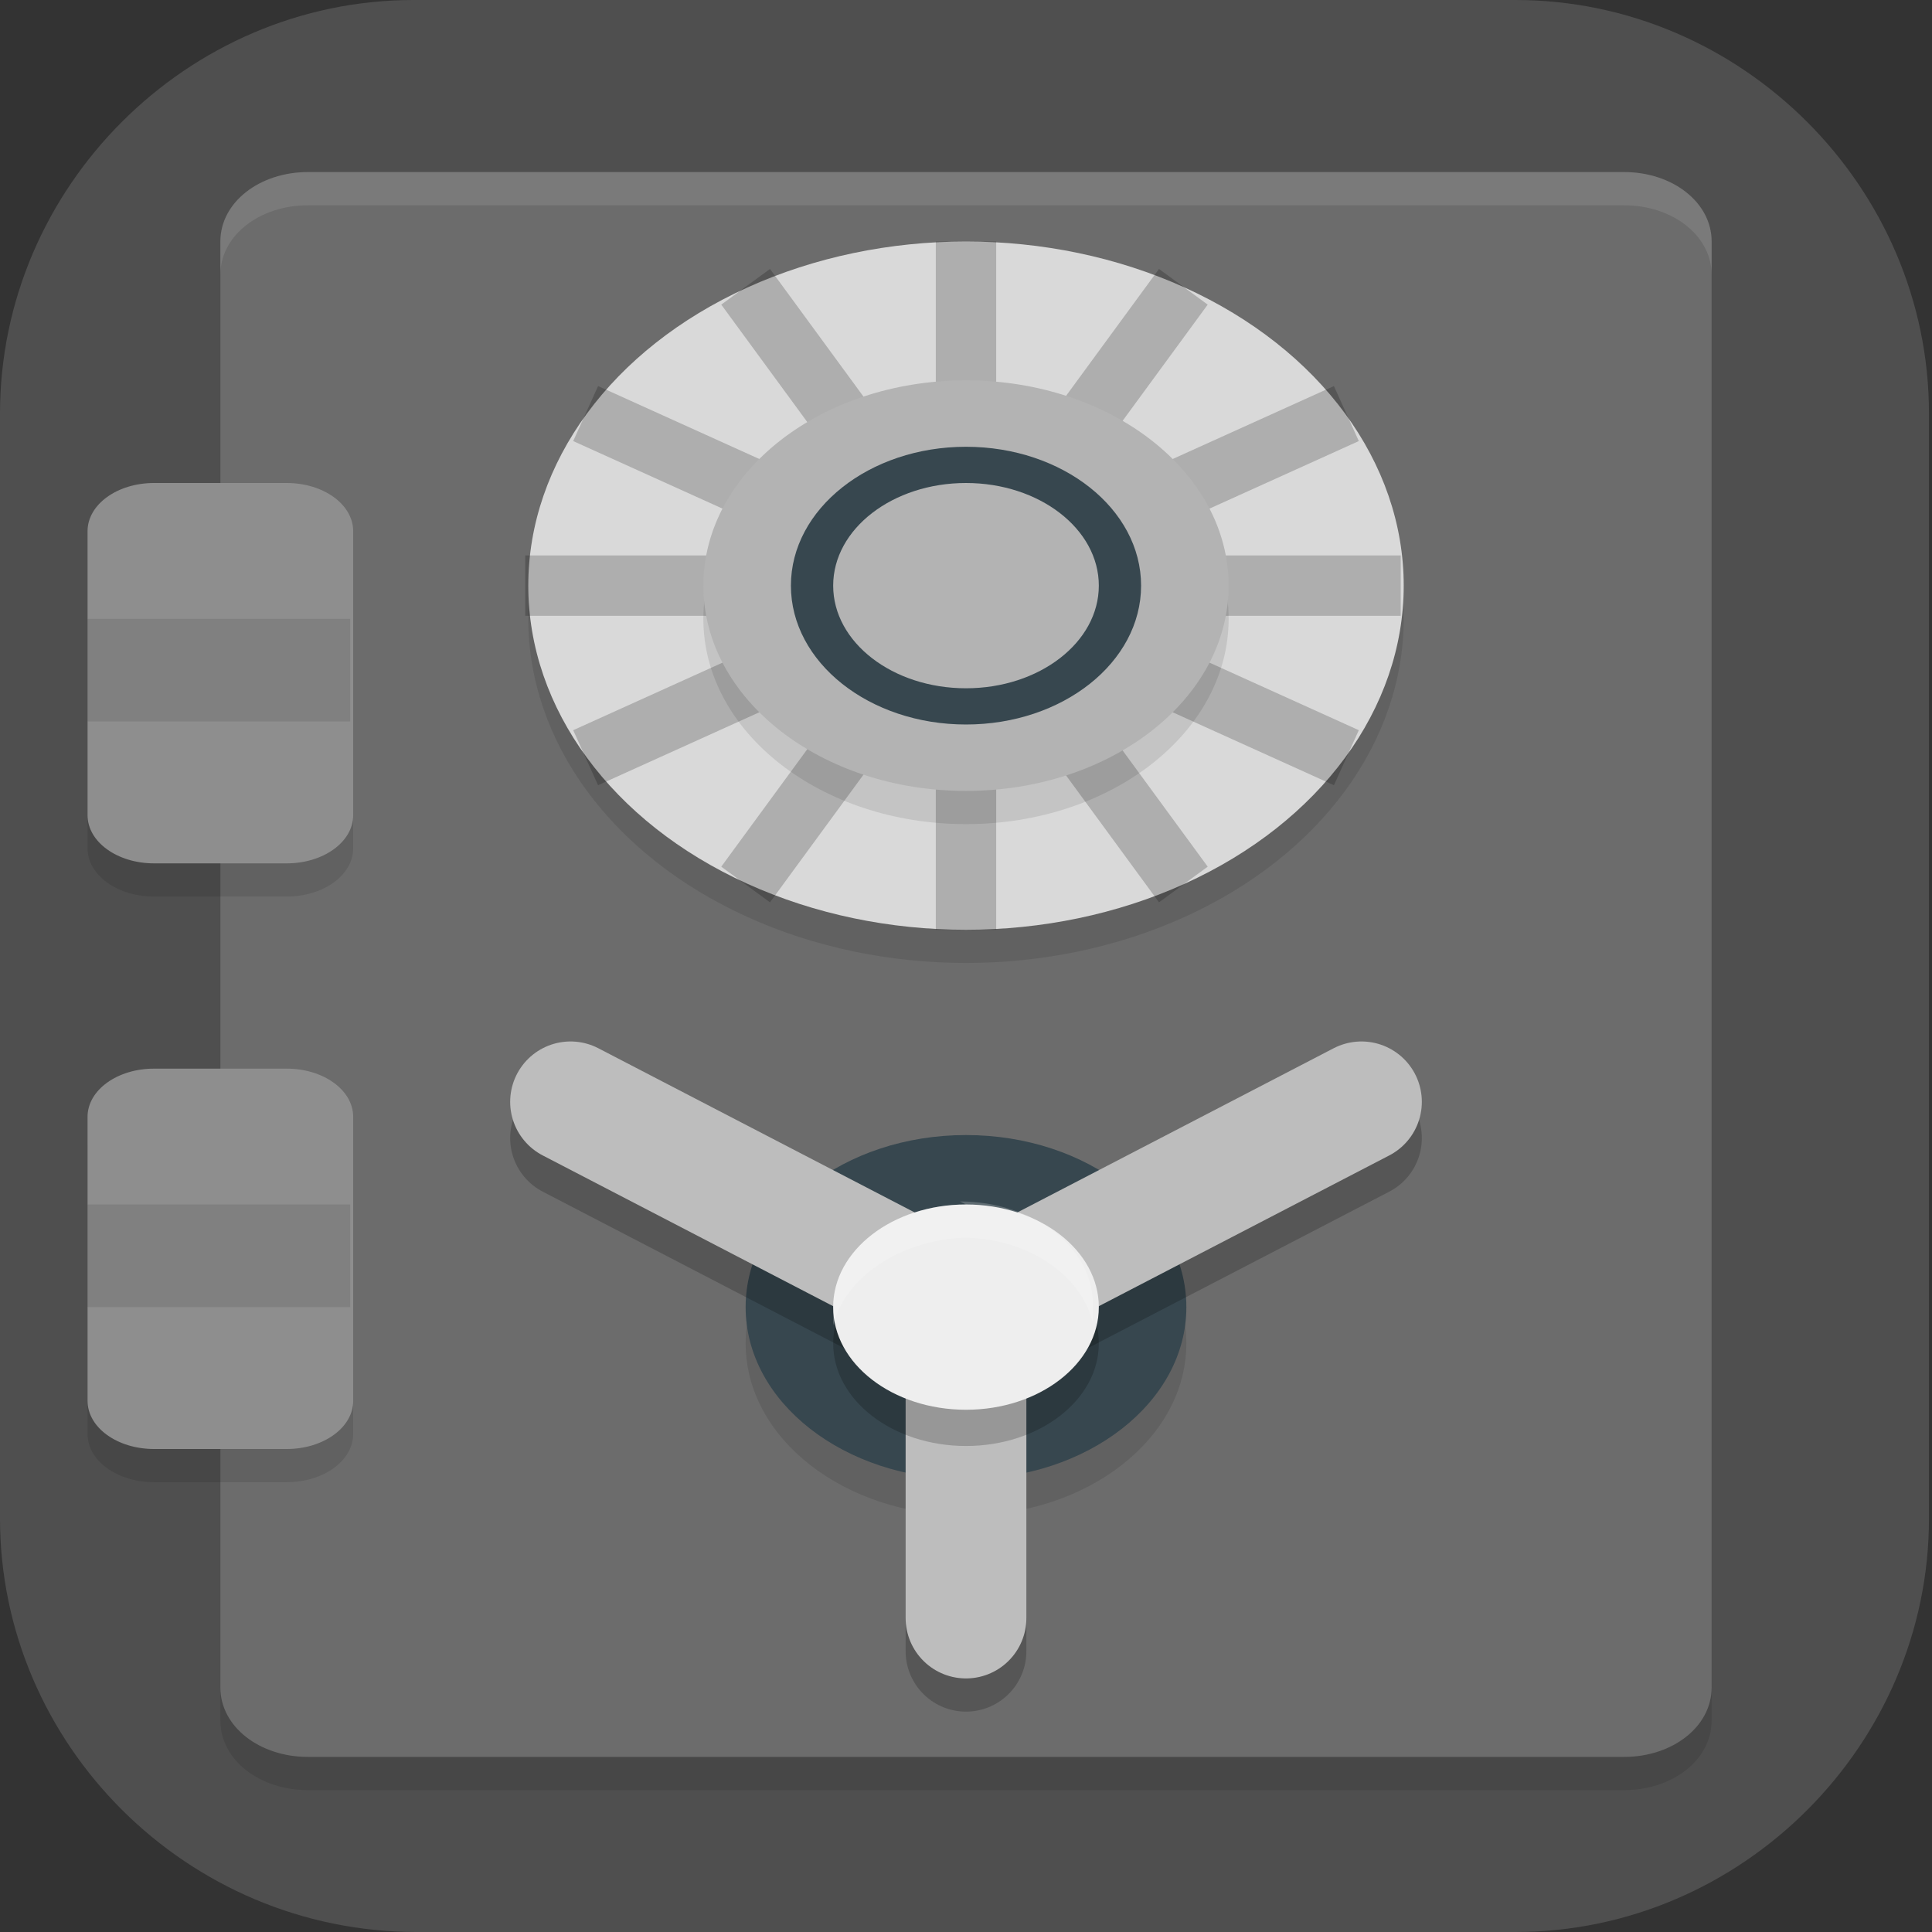<?xml version="1.0" encoding="UTF-8"?>
<svg id="_图层_1" xmlns="http://www.w3.org/2000/svg" version="1.1" viewBox="0 0 64 64" width="32" height="32">
  <rect x="0" y="0" width="64" height="64" fill="#333333" stroke="none"/>
  <!-- Generator: Adobe Illustrator 29.0.1, SVG Export Plug-In . SVG Version: 2.1.0 Build 192)  -->
  <defs>
    <style>
      .st0 {
        fill: #fecd38;
      }

      .st1, .st2 {
        fill: #4f4f4f;
      }

      .st3 {
        fill: #37474f;
      }

      .st4 {
        fill: #3173e7;
      }

      .st5, .st6, .st7, .st8, .st9, .st10, .st11, .st12 {
        isolation: isolate;
      }

      .st5, .st6, .st13, .st2 {
        display: none;
      }

      .st5, .st8, .st9, .st10, .st11 {
        opacity: .2;
      }

      .st6, .st14, .st10, .st12 {
        fill: #fff;
      }

      .st6, .st7, .st12 {
        opacity: .1;
      }

      .st15 {
        fill: #3f3f3f;
      }

      .st16 {
        fill: #6f9dee;
      }

      .st17 {
        fill: #19ffde;
      }

      .st18 {
        fill: #8e8e8e;
      }

      .st19 {
        fill: #0e2b5d;
      }

      .st20 {
        fill: #6c6c6c;
      }

      .st21 {
        fill: #eee;
      }

      .st22 {
        fill: #ffc800;
      }

      .st23 {
        stroke: #bdbdbd;
      }

      .st23, .st9 {
        stroke-linecap: round;
        stroke-width: 4px;
      }

      .st23, .st9, .st11 {
        fill: none;
      }

      .st9, .st11 {
        stroke: #000;
      }

      .st24 {
        fill: #dbf2ff;
      }

      .st25 {
        fill: #b3b3b3;
      }

      .st11 {
        stroke-width: 2px;
      }

      .st26 {
        fill: #d9d9d9;
      }

      .st27 {
        fill: #5eadef;
      }

      .st28 {
        fill: #8fc6f4;
      }
    </style>
  </defs>
  <path class="st1" d="M50.3,64H13.8c-7.6,0-13.8-6.2-13.8-13.7V13.7C0,6.2,6.2,0,13.7,0h36.5c7.5,0,13.7,6.2,13.7,13.7v36.6c0,7.5-6.2,13.7-13.7,13.7h0Z"/>
  <g class="st13">
    <path class="st16" d="M17,13.3h31.4c.8,0,1.2.4,1.2,1.2v9c0,.8-.4,1.2-1.2,1.2h-31.4c-.8,0-1.2-.4-1.2-1.2v-9c0-.8.4-1.2,1.2-1.2Z"/>
    <path class="st4" d="M15.5,13.3h31.4c.8,0,1.2.4,1.2,1.2v9c0,.8-.4,1.2-1.2,1.2H15.5c-.8,0-1.2-.4-1.2-1.2v-9c0-.8.4-1.2,1.2-1.2Z"/>
    <path class="st24" d="M17.8,6.5h28.2v13.9h-28.2V6.5Z"/>
    <path class="st4" d="M11.7,22.1h39.5c2.6,0,4.8,2.1,4.8,4.8v17.2c0,2-1.6,3.7-3.7,3.7H11.7c-2,0-3.6-1.6-3.6-3.7v-18.3c0-2,1.6-3.7,3.6-3.7Z"/>
    <path class="st28" d="M13.4,20.3h39c2.4,0,3.7,1.2,3.7,3.7v18.3c0,2.4-1.2,3.7-3.7,3.7H13.4c-2.4,0-3.7-1.2-3.7-3.7v-18.3c0-2.4,1.2-3.7,3.7-3.7Z"/>
    <path class="st27" d="M11.7,20.3h37.9c2.6,0,4.8,2.1,4.8,4.8v16.1c0,2.6-2.1,4.8-4.8,4.8H11.7c-2,0-3.6-1.6-3.7-3.7v-18.3c0-2,1.6-3.7,3.7-3.7h0Z"/>
    <path class="st4" d="M15,30.7h34c.7,0,1.1.4,1.1,1.1v1.4c0,.7-.4,1.1-1.1,1.1H15c-.7,0-1.1-.4-1.1-1.1v-1.4c0-.7.4-1.1,1.1-1.1Z"/>
    <path class="st24" d="M17.8,32.5h28.2v22.2h-28.2v-22.2Z"/>
    <path class="st19" d="M20.7,36.7h22.5c0,0,.1,0,.1.1v.9c0,0,0,.1-.1.1h-22.5c0,0-.1,0-.1-.1v-.9c0,0,0-.1.1-.1Z"/>
    <path class="st19" d="M20.7,40.9h22.5c0,0,.1,0,.1.1v.9c0,0,0,.1-.1.1h-22.5c0,0-.1,0-.1-.1v-.9c0,0,0-.1.1-.1Z"/>
    <path class="st19" d="M20.7,45h22.5c0,0,.1,0,.1.1v.9c0,0,0,.1-.1.1h-22.5c0,0-.1,0-.1-.1v-.9c0,0,0-.1.1-.1Z"/>
    <path class="st19" d="M20.7,49.2h22.5c0,0,.1,0,.1.1v.9c0,0,0,.1-.1.1h-22.5c0,0-.1,0-.1-.1v-.9c0,0,0-.1.1-.1Z"/>
    <path class="st17" d="M40.6,27.2c0,.7.5,1.3,1.2,1.3.7,0,1.2-.6,1.2-1.3h0c0-.7-.5-1.3-1.2-1.3-.7,0-1.2.6-1.2,1.3h0Z"/>
    <path class="st22" d="M45.3,27.2c0,.7.5,1.3,1.2,1.3.7,0,1.2-.6,1.2-1.3h0c0-.7-.5-1.3-1.2-1.3-.7,0-1.2.6-1.2,1.3h0Z"/>
  </g>
  <g class="st13">
    <path class="st8" d="M9.3,27.8c-.2,4.7,1.1,8.3,3.9,10.8,0,.4.1.9.1,1.3,0,0,0-.1,0-.2,0,0,0,0,0,0,0-.9-.1-1.8-.2-2.8-2.4-2.2-3.7-5.2-3.9-9.1h0ZM55.7,28.3c-.2,3.4-1.5,6.2-3.9,8.3,0,1.1-.4,2.2-.2,3.3,0-.5.1-1.1.2-1.6,2.8-2.5,4.1-5.8,3.9-10.1h0ZM48,45.1c0,.4,0,.9.2,1.7,0,.2.1.3.2.5.4.5.8,1,1.3,1.5,3.1,3.3,7.8,0,7.8-1.6s-.2-.7-.4-.8c-1.2,1.6-4.8,3.4-7.4.7-.7-.7-1.2-1.4-1.7-2h0ZM17,45.1c-.2.3-.4.6-.7.9-.3.3-.6.7-.9,1.1-.2.2-.4.4-.6.5-.4.3-.8.5-1.3.7-2.2.7-4.6-.6-5.5-1.9-.3.1-.4.3-.4.8,0,1.3,3.1,3.7,5.9,2.8.4-.1.9-.4,1.3-.7.2-.2.4-.3.6-.5.4-.4.7-.7.9-1.1.1-.2.3-.3.4-.5,0-.1.1-.3.2-.5.2-.8.2-1.3.2-1.7h0ZM32.5,47c0,4.9-4.7,8.2-9.4,8.2s-1.1,0-1.3-.2c-.7,1.2-.8,1.9,1.3,1.9,4.7,0,9.4-3.3,9.4-8.2,0,4.9,4.7,8.2,9.4,8.2s2-.7,1.3-1.9c-.3.1-.7.2-1.3.2-4.7,0-9.4-3.3-9.4-8.2ZM22.7,51.5c-2.6,2.3-7.4,2.2-8.9.5,0,0,0,0,0,0-.6.5-.7,1,0,1.8,1.4,1.5,5,1.7,7.7.4.2-.6.8-1.5,1.3-2.6h0ZM42.3,51.5c.5,1.1,1.1,1.9,1.3,2.6,2.7,1.4,6.3,1.1,7.7-.4.8-.9.6-1.4,0-1.8,0,0,0,0,0,0-1.6,1.7-6.3,1.8-8.9-.5h0Z"/>
    <path class="st0" d="M32.4,7.1c-9.6,0-20.4,7.8-22.8,16.5-1.1,6.5.2,11.1,3.5,14.3,0,.9.3,1.8.2,2.8,0,0,0,0,0,0,0,.2,0,.3,0,.5,0,0,0,.1,0,.2,0,.1,0,.3-.1.4,0,.1-.1.2-.2.3,0,.1-.1.2-.2.3-.1.2-.3.4-.5.6-.8.8-1.5,1.3-2,1.7-1.8,1-2.6.4-2.6,1.6s3.1,3.7,5.9,2.8c.4-.1.9-.4,1.3-.7.2-.2.4-.3.6-.5.4-.4.7-.7.9-1.1.3-.3.5-.6.7-.9,0,.4,0,.9-.2,1.7-.8,3.2-5.1,2.9-3,5.1,1.6,1.7,6.3,1.8,8.9-.5-1,2.3-2.6,3.7.4,3.7,4.7,0,9.4-3.3,9.4-8.2,0,4.9,4.7,8.2,9.4,8.2s1.5-1.4.4-3.7c2.6,2.3,7.4,2.2,8.9.5,2-2.2-2.2-2-3-5.1-.2-.8-.2-1.3-.2-1.7.4.6,1,1.2,1.7,2,3.1,3.3,7.8,0,7.8-1.6s-1.6,0-4.7-3.3c-1.7-1.8-1.1-3.6-.9-5.5,3.6-3.2,4.8-7.8,3.3-14-3.3-9.3-13.2-16.5-22.8-16.5h0Z"/>
    <ellipse class="st8" cx="23.5" cy="22.8" rx="3.6" ry="4.4"/>
    <ellipse class="st14" cx="23.5" cy="21.9" rx="3.6" ry="4.4"/>
    <ellipse class="st8" cx="41.4" cy="22.8" rx="3.6" ry="4.4"/>
    <ellipse class="st15" cx="25.3" cy="21.9" rx="1.8" ry="2.6"/>
    <ellipse class="st15" cx="43.1" cy="21.8" rx="1.9" ry="2.5"/>
    <ellipse class="st14" cx="41.4" cy="21.9" rx="3.6" ry="4.4"/>
    <ellipse class="st15" cx="43.2" cy="21.9" rx="1.8" ry="2.6"/>
    <path class="st10" d="M32.4,7.1c-9.6,0-20.4,7.8-22.8,16.5-.3,1.7-.4,3.3-.4,4.8,0-1.2.1-2.5.4-3.9,2.4-8.6,13.2-16.5,22.8-16.5h0c9.6,0,19.4,7.2,22.8,16.5.4,1.6.6,3.1.6,4.5,0-1.6-.2-3.4-.6-5.4-3.3-9.3-13.2-16.5-22.8-16.5h0ZM51.6,40.4c0,1.2,0,2.3,1.2,3.5,2.7,2.8,4.2,2,4.6,2.8,0-.1,0-.3,0-.4,0-1.6-1.6,0-4.7-3.3-.8-.9-1.1-1.7-1.2-2.6ZM13.3,40.5s0,0,0,0c0,0,0,0,0,0,0,.2,0,.3,0,.5,0,0,0,.1,0,.2,0,.1,0,.3-.1.4,0,.1-.1.2-.2.3,0,.1-.1.2-.2.3-.1.2-.3.4-.5.6-.8.8-1.5,1.3-2,1.7-1.8,1-2.6.4-2.6,1.6s0,.3,0,.4c.3-.6,1.1-.3,2.5-1.1.6-.3,1.3-.8,2-1.7.2-.2.4-.4.5-.6,0-.1.1-.2.2-.3,0-.1.1-.2.2-.3,0-.1,0-.3.1-.4,0,0,0-.1,0-.2,0-.2,0-.3,0-.5,0,0,0,0,0,0,0-.3,0-.6,0-.9ZM48,46.8c0,.4,0,.9.2,1.7.6,2.2,2.9,2.8,3.4,3.7.8-1.6-2.7-1.7-3.4-4.5,0-.3-.1-.6-.1-.8,0,0,0,0,0,0ZM17,46.8s0,0,0,0c0,.2,0,.5-.1.8-.7,2.8-4.3,2.9-3.4,4.5.6-.9,2.9-1.4,3.4-3.7.2-.8.2-1.3.2-1.7ZM22.7,53.2c-.2.2-.5.4-.7.5-.5.9-.8,1.6-.5,1.9.2-.6.8-1.4,1.2-2.5ZM42.3,53.2c.5,1,1,1.8,1.2,2.5.3-.4,0-1.1-.5-1.9-.2-.2-.5-.3-.7-.5Z"/>
  </g>
  <g>
    <path class="st5" d="M4.4,1.1h55.2c2.4,0,4.4,1.5,4.4,3.4v57c0,1.9-2,3.4-4.4,3.4H4.4c-2.4,0-4.4-1.5-4.4-3.4V4.6C0,2.7,2,1.1,4.4,1.1Z"/>
    <path class="st2" d="M4.4,0h55.2c2.4,0,4.4,1.5,4.4,3.4v57c0,1.9-2,3.4-4.4,3.4H4.4c-2.4,0-4.4-1.5-4.4-3.4V3.4C0,1.5,2,0,4.4,0Z"/>
    <path class="st7" d="M10.2,6.8h43.6c1.6,0,2.9,1,2.9,2.3v47.9c0,1.3-1.3,2.3-2.9,2.3H10.2c-1.6,0-2.9-1-2.9-2.3V9.1c0-1.3,1.3-2.3,2.9-2.3Z"/>
    <path class="st20" d="M10.2,5.7h43.6c1.6,0,2.9,1,2.9,2.3v47.9c0,1.3-1.3,2.3-2.9,2.3H10.2c-1.6,0-2.9-1-2.9-2.3V8c0-1.3,1.3-2.3,2.9-2.3Z"/>
    <path class="st12" d="M10.2,5.7c-1.6,0-2.9,1-2.9,2.3v1.1c0-1.3,1.3-2.3,2.9-2.3h43.6c1.6,0,2.9,1,2.9,2.3v-1.1c0-1.3-1.3-2.3-2.9-2.3H10.2Z"/>
    <path class="st7" d="M5.1,17.1h4.4c1.2,0,2.2.7,2.2,1.6v9.4c0,.9-1,1.6-2.2,1.6h-4.4c-1.2,0-2.2-.7-2.2-1.6v-9.4c0-.9,1-1.6,2.2-1.6Z"/>
    <path class="st18" d="M5.1,16h4.4c1.2,0,2.2.7,2.2,1.6v9.4c0,.9-1,1.6-2.2,1.6h-4.4c-1.2,0-2.2-.7-2.2-1.6v-9.4c0-.9,1-1.6,2.2-1.6Z"/>
    <path class="st7" d="M5.1,36.5h4.4c1.2,0,2.2.7,2.2,1.6v9.4c0,.9-1,1.6-2.2,1.6h-4.4c-1.2,0-2.2-.7-2.2-1.6v-9.4c0-.9,1-1.6,2.2-1.6Z"/>
    <path class="st18" d="M5.1,35.4h4.4c1.2,0,2.2.7,2.2,1.6v9.4c0,.9-1,1.6-2.2,1.6h-4.4c-1.2,0-2.2-.7-2.2-1.6v-9.4c0-.9,1-1.6,2.2-1.6Z"/>
    <path class="st6" d="M4.4,0C1.9,0,0,1.5,0,3.4v1.1C0,2.7,1.9,1.1,4.4,1.1h55.2c2.4,0,4.4,1.5,4.4,3.4v-1.1c0-1.9-1.9-3.4-4.4-3.4H4.4Z"/>
    <ellipse class="st7" cx="32" cy="44.5" rx="7.3" ry="5.7"/>
    <ellipse class="st3" cx="32" cy="43.3" rx="7.3" ry="5.7"/>
    <ellipse class="st7" cx="32" cy="20.5" rx="14.5" ry="11.4"/>
    <ellipse class="st26" cx="32" cy="19.4" rx="14.5" ry="11.4"/>
    <path class="st11" d="M32,27v3.8M32,8v22.8M24.7,9.5l14.5,19.8M19.4,13.7l25.2,11.4M17.4,19.4h29M19.4,25.1l25.2-11.4M24.7,29.3l14.5-19.8"/>
    <ellipse class="st7" cx="32" cy="20.5" rx="8.7" ry="6.8"/>
    <ellipse class="st25" cx="32" cy="19.4" rx="8.7" ry="6.8"/>
    <ellipse class="st3" cx="32" cy="19.4" rx="5.8" ry="4.6"/>
    <ellipse class="st25" cx="32" cy="19.4" rx="4.4" ry="3.4"/>
    <path class="st9" d="M32,44.5l-13.1-6.8"/>
    <path class="st23" d="M32,43.3l-13.1-6.8"/>
    <path class="st9" d="M32,44.5l13.1-6.8"/>
    <path class="st23" d="M32,43.3l13.1-6.8"/>
    <path class="st9" d="M32,54.7v-10.3"/>
    <path class="st23" d="M32,53.6v-10.3"/>
    <ellipse class="st8" cx="32" cy="44.5" rx="4.4" ry="3.4"/>
    <ellipse class="st21" cx="32" cy="43.3" rx="4.4" ry="3.4"/>
    <path class="st10" d="M32,39.9c-2.4,0-4.4,1.5-4.4,3.4,0,.2,0,.4,0,.6.4-1.6,2.2-2.8,4.3-2.9,2.1,0,3.9,1.2,4.3,2.8,0-.2,0-.4,0-.6,0-1.9-2-3.4-4.4-3.4Z"/>
    <rect class="st7" x="2.9" y="20.5" width="8.7" height="3.4"/>
    <rect class="st7" x="2.9" y="39.9" width="8.7" height="3.4"/>
  </g>
</svg>